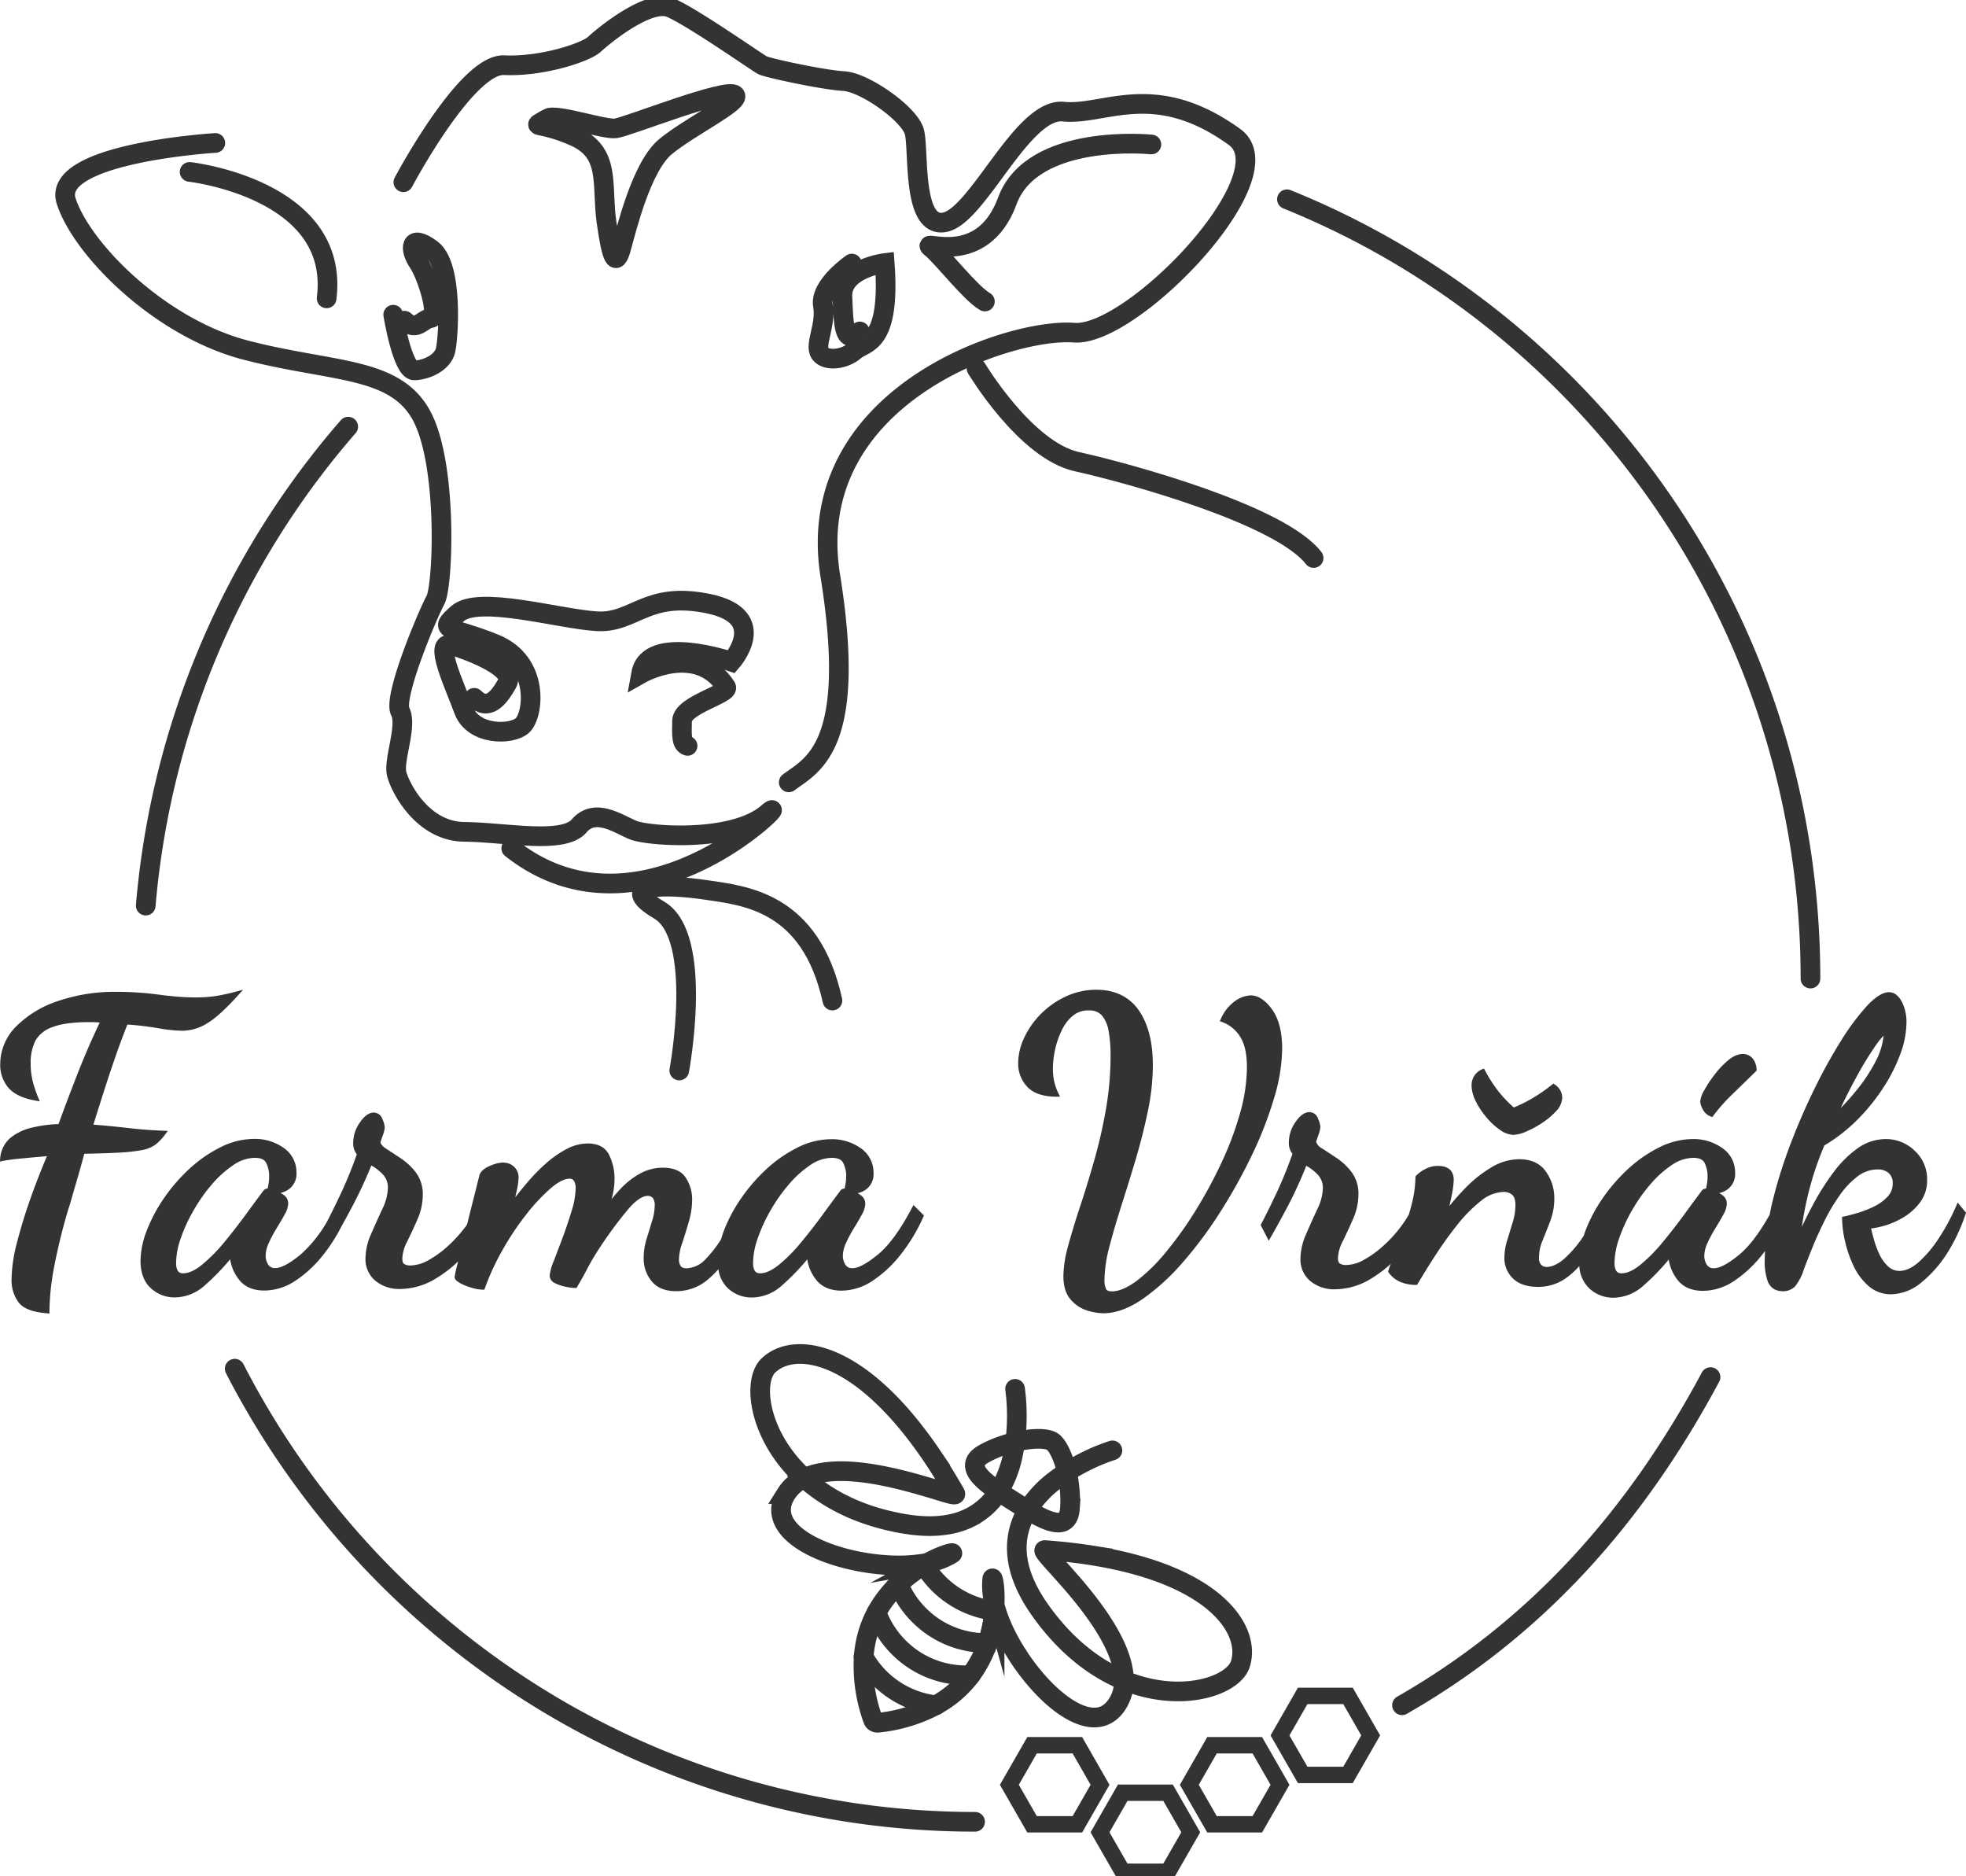 <svg fill="none" viewBox="0 0 240 229"><g clip-path="url(#clip0_113_105)"><path fill="#333" d="M18.987 139.689c.46-.369.867-.8 1.21-1.281l.285-.381-.443-.024a53.448 53.448 0 01-4.432-.337c-1.258-.15-2.676-.288-4.207-.405.478-1.539.95-3.032 1.418-4.481.492-1.533.983-2.997 1.459-4.343a96.868 96.868 0 011.273-3.394 37.3 37.3 0 013.732.442c.995.188 2.005.294 3.018.316a5.852 5.852 0 002.986-.904c.995-.592 2.28-1.76 3.828-3.479l.564-.629-.806.219c-.83.229-1.67.413-2.518.552-2.055.312-4.433.17-6.988-.171a39.164 39.164 0 00-5.121-.34 21.5 21.5 0 00-7.205 1.139 12.894 12.894 0 00-5.094 3.11 6.52 6.52 0 00-1.918 4.595 4.242 4.242 0 001.024 2.895c.677.766 1.809 1.289 3.364 1.553l.444.077-.174-.406a14.81 14.81 0 01-.709-2.112 9.182 9.182 0 01-.234-2.137 5.947 5.947 0 01.573-2.737 3.735 3.735 0 012.079-1.667c1.04-.405 2.535-.612 4.433-.612.437 0 .784.008 1.04.024l.31.025a90.987 90.987 0 00-2.52 5.766 256.256 256.256 0 00-2.514 6.63 15.732 15.732 0 00-3.268.438 6.371 6.371 0 00-2.647 1.281 3.646 3.646 0 00-1.209 2.51l-.032.341.33-.069a19.85 19.85 0 011.87-.26c.774-.077 1.551-.154 2.3-.219l1.242-.109a93.58 93.58 0 00-2.047 5.271 64.344 64.344 0 00-1.64 5.385 18.636 18.636 0 00-.633 4.363 4.577 4.577 0 00.842 2.806c.58.779 1.73 1.217 3.518 1.355l.266.024v-.272c.026-1.697.195-3.388.504-5.056a72.266 72.266 0 011.833-7.51c.065-.166.198-.588.403-1.326.206-.738.456-1.565.746-2.563.29-.997.524-1.861.77-2.769 1.716-.033 3.15-.077 4.259-.142a20.587 20.587 0 002.724-.296 4.007 4.007 0 001.712-.686zM111.354 147.37c-1.422 2.696-2.82 4.63-4.186 5.745-1.366 1.116-2.378 1.659-3.083 1.659a.942.942 0 01-.895-.438 2.014 2.014 0 01-.298-1.05 3.87 3.87 0 01.403-1.622c.279-.606.593-1.193.943-1.76.383-.616.697-1.156.967-1.655.245-.401.39-.856.423-1.326a1.267 1.267 0 00-.584-1.074 3.78 3.78 0 00-.351-.223 2.69 2.69 0 00.915-.377 2.313 2.313 0 001.028-2.097 3.585 3.585 0 00-1.54-3.004 6.043 6.043 0 00-3.654-1.111 9.149 9.149 0 00-4.034.993 16.243 16.243 0 00-3.756 2.575 21.301 21.301 0 00-3.11 3.544 19.09 19.09 0 00-2.14 3.97c-.137.344-.258.718-.38 1.135a14.19 14.19 0 01-1.869 2.401 3.334 3.334 0 01-2.32 1.135c-.384 0-.633-.097-.746-.288a1.487 1.487 0 01-.206-.766 6.575 6.575 0 01.403-2.028c.278-.847.552-1.727.806-2.615a9.693 9.693 0 00.403-2.705 4.817 4.817 0 00-.758-2.623c-.527-.832-1.47-1.253-2.82-1.253-.963 0-1.91.243-2.757.705a9.623 9.623 0 00-2.39 1.861c-.386.406-.757.832-1.111 1.278.112-.4.2-.806.266-1.217.064-.421.097-.847.096-1.273a6.52 6.52 0 00-.648-2.887c-.46-.945-1.342-1.423-2.628-1.423a5.559 5.559 0 00-2.534.657 12.737 12.737 0 00-2.499 1.723 22.78 22.78 0 00-2.381 2.433 52.283 52.283 0 00-1.427 1.752l.206-.933c.113-.478.179-.965.197-1.456a1.748 1.748 0 00-.564-1.346c-.71-.645-1.692-.657-3.006-.065-.685.308-1.076.669-1.209 1.111-.254 1.03-.56 2.239-.91 3.621-.166.645-.319 1.269-.472 1.894l-.117.478-.072.106-.113.166a17.086 17.086 0 01-2.08 2.307 12.73 12.73 0 01-2.417 1.776 4.657 4.657 0 01-2.281.669 1.332 1.332 0 01-.713-.178c-.157-.097-.238-.324-.238-.681a4.89 4.89 0 01.596-2.064c.403-.835.838-1.748 1.258-2.717a7.467 7.467 0 00.644-2.948 4.384 4.384 0 00-.806-2.713 7.507 7.507 0 00-1.837-1.747 84.416 84.416 0 00-1.801-1.188c-.431-.276-.673-.548-.722-.811.065-.195.161-.479.294-.86.124-.305.201-.626.23-.953a2.781 2.781 0 00-.282-.989 1.125 1.125 0 00-1.072-.811c-.572 0-1.128.405-1.692 1.216a4.34 4.34 0 00-.806 2.51c-.018.493.139.976.443 1.363a52.256 52.256 0 01-2.05 4.999 98.938 98.938 0 01-1.564 3.171 15.725 15.725 0 01-3.244 4.055c-1.338 1.099-2.374 1.659-3.083 1.659a.95.95 0 01-.89-.438 2.006 2.006 0 01-.299-1.05 3.87 3.87 0 01.403-1.622c.277-.607.592-1.194.943-1.76.379-.617.697-1.156.967-1.655.254-.407.405-.871.44-1.35a1.272 1.272 0 00-.589-1.075 4.62 4.62 0 00-.346-.223c.325-.068.635-.196.914-.377a2.3 2.3 0 00.797-.907c.181-.369.26-.779.231-1.189a3.572 3.572 0 00-1.543-3.005A6.018 6.018 0 0030.996 139c-1.401.018-2.78.358-4.03.994a16.206 16.206 0 00-3.755 2.574 21.337 21.337 0 00-3.111 3.544 19.11 19.11 0 00-2.14 3.97 10.524 10.524 0 00-.806 3.763c0 1.484.423 2.62 1.261 3.374a4.233 4.233 0 002.926 1.127 5.525 5.525 0 003.594-1.411 27.87 27.87 0 003.16-3.244c.136.9.504 1.749 1.067 2.462.685.9 1.737 1.354 3.127 1.354a6.91 6.91 0 003.736-1.172 14.543 14.543 0 003.441-3.195 20.387 20.387 0 002.24-3.504c.403-.709.835-1.528 1.342-2.477a53.478 53.478 0 002.285-4.915c.505.283.967.638 1.37 1.054a2.314 2.314 0 01.649 1.687 6.242 6.242 0 01-.669 2.551c-.467 1.005-.93 2.027-1.374 3.049a7.599 7.599 0 00-.693 3.001 3.418 3.418 0 001.209 2.729 4.534 4.534 0 003.042 1.001 8.48 8.48 0 004.405-1.318 15.612 15.612 0 002.663-2.051 7.773 7.773 0 01-.109.405 13.61 13.61 0 00-.326 1.492c0 .272.218.511.71.779.443.234.91.418 1.393.551.442.136.9.213 1.362.228h.162l.06-.167a29.536 29.536 0 012.212-4.768 33.993 33.993 0 012.906-4.327 22.641 22.641 0 012.945-3.13c.895-.763 1.656-1.152 2.265-1.152a.6.6 0 01.556.268c.15.287.219.609.201.932-.031.905-.19 1.8-.471 2.66a51.001 51.001 0 01-1.096 3.269c-.411 1.107-.786 2.084-1.104 2.919a6.21 6.21 0 00-.5 1.78 1.034 1.034 0 00.67.929c.407.198.84.342 1.284.43a6.3 6.3 0 001.177.15h.141l.073-.122c.35-.572.757-1.302 1.209-2.161.433-.835.91-1.647 1.426-2.433a50.74 50.74 0 013.607-4.903c.922-1.066 1.72-1.622 2.381-1.622a.816.816 0 01.332.054.816.816 0 01.28.186c.193.279.279.619.242.957a6.466 6.466 0 01-.326 1.885c-.22.722-.445 1.455-.673 2.198a7.948 7.948 0 00-.347 2.295 4.308 4.308 0 00.972 2.838c.652.811 1.656 1.217 2.978 1.217a5.92 5.92 0 003.904-1.435c.453-.384.877-.8 1.27-1.245.107.888.519 1.711 1.164 2.327a4.229 4.229 0 002.926 1.127 5.52 5.52 0 003.594-1.411 27.87 27.87 0 003.16-3.244c.136.9.504 1.749 1.067 2.462.685.9 1.737 1.354 3.127 1.354a6.913 6.913 0 003.736-1.172 14.615 14.615 0 003.445-3.195 21.09 21.09 0 002.8-4.647l.073-.158-1.281-1.278-.158.301zm-8.059-3.796c.001.294-.023.587-.072.876-.033.203-.069.405-.113.612a.652.652 0 00-.584.341c-.608.811-1.328 1.787-2.16 2.928a70.21 70.21 0 01-2.608 3.341c-.803.985-1.7 1.888-2.68 2.696-.845.686-1.611 1.034-2.292 1.034-.403 0-.854-.15-.854-1.297a9.308 9.308 0 01.564-2.96 19.601 19.601 0 011.563-3.411 20.382 20.382 0 012.253-3.199 12.908 12.908 0 012.615-2.348 4.764 4.764 0 012.599-.876c.734 0 1.209.207 1.411.633.247.507.374 1.065.37 1.63h-.012zm-71.203 1.829a307.34 307.34 0 00-2.16 2.928 69.947 69.947 0 01-2.607 3.341c-.803.985-1.7 1.888-2.68 2.696-.846.686-1.612 1.034-2.293 1.034-.403 0-.854-.15-.854-1.297a9.308 9.308 0 01.564-2.96 19.601 19.601 0 011.564-3.411 20.388 20.388 0 012.252-3.199 12.908 12.908 0 012.615-2.348 4.756 4.756 0 012.6-.876c.733 0 1.208.207 1.41.633.24.506.36 1.061.355 1.622.002.293-.021.586-.069.876-.032.203-.069.405-.113.612a.653.653 0 00-.572.349h-.012zM156.522 128.015c0-2.027-.403-3.649-1.209-4.785-.805-1.135-1.708-1.747-2.651-1.747a3.569 3.569 0 00-1.894.693 5.23 5.23 0 00-1.745 2.206l-.117.251.262.094a4.31 4.31 0 012.18 1.739c.577.856.871 2.125.871 3.771a20.98 20.98 0 01-.814 5.535 39.427 39.427 0 01-2.269 6.083 56.294 56.294 0 01-3.199 5.916 45.84 45.84 0 01-3.627 5.069 21.672 21.672 0 01-3.582 3.511c-1.117.811-2.128 1.257-2.994 1.257-.569 0-.681-.223-.714-.296a2.506 2.506 0 01-.193-1.099c.033-1.358.232-2.708.592-4.018.403-1.549.899-3.244 1.483-5.081a309.358 309.358 0 001.757-5.677 73.422 73.422 0 001.471-5.843c.391-1.844.594-3.723.604-5.608 0-2.806-.58-5.057-1.724-6.691-1.145-1.634-2.898-2.498-5.15-2.498a8.719 8.719 0 00-3.732.811 10.6 10.6 0 00-3.046 2.125 10.28 10.28 0 00-2.043 2.899 7.351 7.351 0 00-.746 3.102 4.109 4.109 0 001.129 2.928c.745.787 1.954 1.188 3.586 1.188h.403l-.181-.365a6.35 6.35 0 01-.532-1.484 7.129 7.129 0 01-.165-1.541c.007-.778.094-1.554.258-2.315.174-.816.445-1.608.805-2.36a5.203 5.203 0 011.35-1.8 2.896 2.896 0 011.955-.665 1.995 1.995 0 011.632.636c.431.554.709 1.213.806 1.91.166.975.244 1.963.233 2.952a38.084 38.084 0 01-.572 6.597 61.066 61.066 0 01-1.434 6.257 140.43 140.43 0 01-1.725 5.616 90.8 90.8 0 00-1.443 4.749 14.64 14.64 0 00-.584 3.69c0 1.253.302 2.226.903 2.899a4.383 4.383 0 002.035 1.33 7.099 7.099 0 001.918.325c1.483 0 3.066-.56 4.702-1.663a26.648 26.648 0 004.872-4.387 50.042 50.042 0 004.63-6.168 65.733 65.733 0 003.929-7.035 46.218 46.218 0 002.728-6.995 21.83 21.83 0 00.991-6.018zM181.434 136.34a8.257 8.257 0 001.656 1.545c.477.37 1.054.587 1.656.624a4.396 4.396 0 001.559-.405c.687-.29 1.344-.646 1.963-1.062a8.99 8.99 0 001.704-1.44c.44-.436.701-1.022.734-1.642a1.82 1.82 0 00-.246-.896 1.943 1.943 0 00-.685-.718l-.149-.097-.141.113a19.8 19.8 0 01-2.204 1.549c-.795.484-1.626.903-2.487 1.253a15.714 15.714 0 01-1.918-2.027 17.363 17.363 0 01-1.612-2.527l-.113-.206-.213.097c-.413.172-.762.47-.999.851a2.21 2.21 0 00-.299 1.116 4.49 4.49 0 00.508 1.922 9.338 9.338 0 001.286 1.95zM208.851 136.271l.177.065.113-.15a21.482 21.482 0 012.257-2.555l2.953-2.875.085-.085v-.121a2.23 2.23 0 00-.588-1.493c-.754-.669-1.826-.535-2.869.337a10.97 10.97 0 00-1.644 1.727 14.224 14.224 0 00-1.274 1.922 3.395 3.395 0 00-.508 1.399c.035.319.134.626.291.905.203.428.564.76 1.007.924z"/>

<path fill="#333" d="M238.98 146.769l-.161.378a25.656 25.656 0 01-2.164 4.014 14.397 14.397 0 01-2.454 2.899c-1.394 1.217-2.78 1.371-3.723.491a4.734 4.734 0 01-1.048-1.472 11.05 11.05 0 01-.681-1.841c-.141-.507-.25-.941-.338-1.306a9.97 9.97 0 001.724-.369 9.571 9.571 0 002.346-1.066 6.899 6.899 0 001.966-1.829 4.453 4.453 0 00.806-2.66 4.69 4.69 0 00-1.519-3.564 5.009 5.009 0 00-3.53-1.424 5.91 5.91 0 00-3.482 1.16 13.4 13.4 0 00-2.957 2.976 31.04 31.04 0 00-2.471 3.922 58.998 58.998 0 00-1.329 2.647c.165-1.171.403-2.461.733-3.848a37.893 37.893 0 012.015-6.082 20.405 20.405 0 004.029-3.139 24.065 24.065 0 003.18-3.933 20.473 20.473 0 002.075-4.116 11.2 11.2 0 00.733-3.73 5.436 5.436 0 00-.584-2.66c-.882-1.578-2.236-1.562-4.191.502a28.559 28.559 0 00-3.175 4.242 64.018 64.018 0 00-3.324 6.017 79.125 79.125 0 00-3.015 7.003 58.731 58.731 0 00-2.192 7.206c-.068.3-.125.588-.185.88l-.036.191c-1.254 2.234-2.499 3.868-3.704 4.866-1.337 1.098-2.373 1.658-3.082 1.658a.944.944 0 01-.891-.438 2.004 2.004 0 01-.298-1.05 3.87 3.87 0 01.403-1.622c.277-.606.592-1.194.943-1.76.379-.616.697-1.156.967-1.654a2.95 2.95 0 00.439-1.351 1.268 1.268 0 00-.588-1.074 4.629 4.629 0 00-.347-.223 2.71 2.71 0 00.915-.377 2.3 2.3 0 00.797-.908c.181-.369.26-.779.231-1.189a3.57 3.57 0 00-1.544-3.005 6.023 6.023 0 00-3.65-1.111 9.147 9.147 0 00-4.03.994 16.212 16.212 0 00-3.756 2.575 21.339 21.339 0 00-3.111 3.544 19.073 19.073 0 00-2.139 3.97 7.786 7.786 0 00-.238.701 13.982 13.982 0 01-2.337 2.774c-.782.697-1.531 1.05-2.233 1.05a.927.927 0 01-.628-.256 1.153 1.153 0 01-.274-.896 5.467 5.467 0 01.435-2.076c.306-.742.616-1.533.939-2.376.336-.892.504-1.84.496-2.794a5.556 5.556 0 00-1.028-3.244c-.705-1.001-1.797-1.508-3.252-1.508a6.626 6.626 0 00-3.369.977 15.538 15.538 0 00-3.147 2.478 29.82 29.82 0 00-2.015 2.262c.125-.515.226-.993.311-1.435.125-.579.199-1.168.221-1.76 0-.775-.334-1.703-1.93-1.703a3.206 3.206 0 00-1.584.405 3.98 3.98 0 00-1.1.811l-.06.069v.093a13.8 13.8 0 01-.476 3.37c-.088.357-.189.702-.29 1.046l-.028.13a15.864 15.864 0 01-3.018 3.727 12.671 12.671 0 01-2.418 1.776 4.651 4.651 0 01-2.277.669 1.343 1.343 0 01-.713-.179c-.157-.097-.238-.324-.238-.681a4.903 4.903 0 01.597-2.064c.403-.835.838-1.748 1.253-2.717.416-.927.637-1.93.649-2.948a4.383 4.383 0 00-.806-2.712 7.595 7.595 0 00-1.838-1.748 87.56 87.56 0 00-1.805-1.188 1.439 1.439 0 01-.717-.811c.064-.195.161-.479.294-.86.121-.305.198-.626.23-.953a2.872 2.872 0 00-.286-.989 1.118 1.118 0 00-1.068-.811c-.573 0-1.129.405-1.693 1.216a4.349 4.349 0 00-.806 2.51c-.018.493.139.976.444 1.363a52.362 52.362 0 01-2.052 5c-.749 1.573-1.329 2.741-1.773 3.568l-.06.117.987 1.923.23-.406c.544-.937 1.265-2.246 2.14-3.897a51.453 51.453 0 002.212-4.845c.507.281.97.636 1.374 1.054a2.31 2.31 0 01.649 1.687 6.19 6.19 0 01-.673 2.55 126.925 126.925 0 00-1.37 3.05 7.6 7.6 0 00-.693 3 3.428 3.428 0 00.291 1.505c.21.473.523.892.918 1.224a4.53 4.53 0 003.042 1.002 8.497 8.497 0 004.404-1.318 15.5 15.5 0 002.378-1.788 5.69 5.69 0 00-.302.872l-.025.109.069.089c.379.528.901.934 1.503 1.172.58.222 1.196.335 1.817.333h.141l.073-.122a97.79 97.79 0 012.156-3.475 45.928 45.928 0 012.651-3.698 17.707 17.707 0 012.885-2.932 4.615 4.615 0 012.821-1.127c.371-.008.732.117 1.02.353.274.223.403.652.403 1.281a7.11 7.11 0 01-.327 2.052l-.669 2.198a7.095 7.095 0 00-.35 2.124 3.409 3.409 0 001.064 2.575c.701.669 1.716 1.01 3.03 1.01a5.894 5.894 0 003.626-1.217c.515-.396.992-.838 1.427-1.322a4.042 4.042 0 001.229 2.734 4.254 4.254 0 002.93 1.127 5.526 5.526 0 003.594-1.411 28.06 28.06 0 003.159-3.244c.137.9.505 1.748 1.068 2.461.685.9 1.737 1.354 3.127 1.354a6.885 6.885 0 003.731-1.171 14.485 14.485 0 003.446-3.196c.125-.154.25-.316.379-.49 0 .373-.029.713-.029 1.034a7.221 7.221 0 00.331 2.558c.144.473.469.87.902 1.103.279.128.581.2.887.211a2.084 2.084 0 001.575-.584 6.203 6.203 0 001.06-2.027c.282-.759.633-1.655 1.076-2.75a46.384 46.384 0 011.483-3.268 22.543 22.543 0 011.854-3.106c.6-.873 1.335-1.645 2.176-2.287a3.967 3.967 0 012.417-.843 1.92 1.92 0 011.387.462 1.583 1.583 0 01.475 1.216 2.312 2.312 0 01-.628 1.643 5.608 5.608 0 01-1.677 1.216c-.65.315-1.323.576-2.015.783-.66.19-1.208.332-1.664.43l-.197.044v.203c.019.904.134 1.804.342 2.684a14.79 14.79 0 001.024 3.025 7.447 7.447 0 001.841 2.498 4.07 4.07 0 002.757 1.03 5.931 5.931 0 003.707-1.431 14.803 14.803 0 003.199-3.65 21.659 21.659 0 002.213-4.74l.044-.134-1.02-1.237zm-14.281-11.532a69.446 69.446 0 011.939-3.816 40.814 40.814 0 012.264-3.718c.308-.464.656-.9 1.04-1.302a8.615 8.615 0 01-1.032 3.244 20.449 20.449 0 01-2.442 3.625 27.42 27.42 0 01-1.769 1.967zm-16.247 8.337c.002.293-.021.587-.068.876-.033.203-.073.405-.113.612a.652.652 0 00-.585.341c-.607.811-1.327 1.787-2.159 2.928a70.219 70.219 0 01-2.608 3.341c-.803.985-1.7 1.888-2.679 2.696-.847.686-1.612 1.034-2.293 1.034-.403 0-.854-.15-.854-1.297a9.291 9.291 0 01.564-2.96 19.577 19.577 0 011.563-3.411 20.37 20.37 0 012.253-3.199 12.928 12.928 0 012.611-2.348 4.762 4.762 0 012.603-.876c.733 0 1.209.207 1.41.633.241.509.362 1.067.355 1.63z"/><path stroke="#333" stroke-linecap="round" stroke-miterlimit="10" stroke-width="2.4" d="M135.798 177.015c-1.163.38-2.295.85-3.385 1.407a22.802 22.802 0 00-3.667 2.283 13.767 13.767 0 00-3.119 3.297 8.902 8.902 0 00-1.495 4.558c-.084 2.149.605 4.627 2.499 7.457.076.109.153.227.237.345.085.117.226.32.339.478.226.311.455.615.689.912.109.138.218.28.33.406 2.845 3.499 5.968 5.677 8.978 6.922 6.996 2.879 13.379.665 14.217-2.003 1.301-4.141-3.059-10.839-18.073-13.236a64.087 64.087 0 00-4.324-.535 74.8 74.8 0 00-1.471-.122c-.366-.028.544.941 1.943 2.494.439.495.927 1.042 1.434 1.622l.117.138c2.777 3.244 6.153 7.798 6.157 11.626a5.207 5.207 0 01-.781 2.858c-2.479 3.97-7.701.381-11.36-4.683-.197-.276-.403-.556-.584-.84a26.002 26.002 0 01-1.342-2.234 20.352 20.352 0 01-1.519-3.568 11.231 11.231 0 01-.202-.726m0 0a8.859 8.859 0 01-.29-3.167c.053-.406.403.989.29 3.167zm0 0c0 .223-.028.454-.048.697a16.989 16.989 0 01-.806 3.934 14.043 14.043 0 01-2.039 3.921 13.273 13.273 0 01-4.239 3.674 19.011 19.011 0 01-7.116 2.157.564.564 0 01-.597-.377 19.099 19.099 0 01-1.132-7.705 13.317 13.317 0 011.563-5.372 14.18 14.18 0 012.652-3.447 16.69 16.69 0 013.151-2.364l.439-.252m0 0c1.91-1.042 3.317-1.342 2.966-1.115a8.617 8.617 0 01-2.966 1.115zm0 0l-.532.094c-1.24.191-2.497.262-3.751.21a25.458 25.458 0 01-2.519-.21 21.155 21.155 0 01-.955-.142c-6.278-1.055-12.064-4.29-9.53-8.345a5.176 5.176 0 012.225-1.947c-5.61-5.089-6.391-11.84-4.365-13.758 3.168-3.001 11.167-1.902 19.915 10.989a67.49 67.49 0 012.265 3.596c.201.337.402.686.604 1.038.201.353-.87 0-2.575-.527-.653-.194-1.398-.405-2.216-.644l-.129-.033c-4.147-1.143-9.953-2.372-13.5-.657 2.491 2.263 5.932 4.197 10.51 5.239l.467.102c.403.093.859.174 1.302.247l.729.109c3.115.406 5.493 0 7.306-.936a8.868 8.868 0 003.538-3.342 13.854 13.854 0 001.612-4.221c.293-1.398.453-2.821.479-4.249.03-1.285-.04-2.57-.209-3.844"/><path stroke="#333" stroke-linecap="round" stroke-miterlimit="10" stroke-width="2.4" d="M130.612 184.091c-.23 3.443-3.909 1.002-6.814-.835-2.906-1.837-6.689-4.128-3.699-5.819 2.901-1.622 6.967-2.254 8.297-1.541 1.039.56 2.478 4.254 2.216 8.195zM112.805 190.993a11.681 11.681 0 003.639 3.795 11.601 11.601 0 004.924 1.805"/><path stroke="#333" stroke-linecap="round" stroke-miterlimit="10" stroke-width="2.4" d="M121.368 196.593a16.98 16.98 0 01-.806 3.933 11.566 11.566 0 01-6.531-1.908 11.674 11.674 0 01-4.349-5.261 16.69 16.69 0 013.151-2.364M118.511 204.447a11.57 11.57 0 01-7.002-1.922 11.693 11.693 0 01-4.507-5.725M114.272 208.121a11.61 11.61 0 01-5.144-1.887 11.702 11.702 0 01-3.721-4.041M26.285 17.448S6.161 18.665 8.084 24.557c1.922 5.892 11.424 15.457 21.929 18.178 10.505 2.721 18.032 1.971 21.357 7.826 3.324 5.856 2.736 20.944 1.789 22.672-.947 1.727-5.206 11.832-4.304 13.6.903 1.768-.87 5.936-.423 7.64.447 1.703 3.151 6.998 8.249 7.051 5.097.053 12.064 1.553 14.019-.726 1.954-2.279 4.779-.227 6.588.511 1.81.738 12.13 1.557 16.36-2.027 4.232-3.585-14.804 17.193-31.237 4.253M49.242 22.241S56.926 7.745 61.544 7.956c4.618.21 9.97-1.557 11.041-2.567 1.072-1.01 6.613-5.555 9.236-4.46 2.624 1.094 10.618 6.706 11.263 7.035.645.328 7.395 1.792 9.925 1.934 2.531.142 7.999 3.986 8.607 6.176.609 2.19-.342 11.852 3.72 11.05 4.062-.803 9.473-14.014 14.482-13.5 5.009.516 11.086-3.985 20.886 3.09 6.504 4.696-12.492 24.452-19.592 23.888-7.794-.62-33.269 7.733-29.751 29.687 3.353 20.915-2.208 23.052-5.073 25.193"/><path stroke="#333" stroke-linecap="round" stroke-miterlimit="10" stroke-width="2.4" d="M119.208 44.961s5.964 9.988 12.254 11.383c6.291 1.395 24.799 6.467 28.897 11.76M57.892 85.166c1.713 1.695 2.994.05 4.03-1.768 1.036-1.816-4.384-3.929-6.754-4.65-2.37-.722.327 4.865 1.447 7.935 1.12 3.07 5.81 3.094 7.169 1.849 1.358-1.245 2.164-7.704-3.373-9.95-5.537-2.247-7.096-1.444-4.55-3.695 2.547-2.25 12.299.64 16.953.933 4.654.292 6.069-3.735 13.7-2.137 7.633 1.597 2.781 7.072 2.781 7.072s-10.134-3.492-11.033 1.463c0 0 6.822-3.86 10.372 1.622.516.811-5.33 2.198-5.375 4.124-.044 1.926-.057 2.839.677 3.07M103.992 32.168s-3.961 2.697-3.534 5.126c.428 2.428-1.096 4.825-.33 5.855.766 1.03 3.026.701 4.227-.365 1.201-1.066 4.392-.592 3.647-10.677 0 0-5.315.657-5.166 4.092.149 3.434.161 6.082 2.119 4.253M66.871 14.448c1.024-.613 6.85 1.407 8.302 1.216 1.45-.19 13.656-5.068 14.555-4.055.745.811-5.517 3.836-8.483 6.286-2.966 2.449-4.791 10.178-5.432 12.448-.64 2.271-1.14 1.273-1.78-3.284-.642-4.558.58-8.447-3.958-10.43-4.537-1.983-5.488-.81-3.204-2.181zM140.555 17.631s-14.506-1.476-17.589 6.894c-3.083 8.37-10.763 4.55-9.337 5.677 1.427 1.127 4.767 5.527 6.601 6.597M23.146 20.98s18.416 2.056 16.727 15.434M48 38.41s1.12 6.845 2.591 6.796c1.47-.049 3.43-.94 3.792-2.433.363-1.492.983-10.352-1.705-12.351-2.687-2-2.716 0-1.611 1.622 1.104 1.622 2.61 6.666 1.535 6.775-1.076.11-1.717 1.748-3.224.32M82.921 130.651s3.043-16.329-2.45-19.577c-5.492-3.248.887-3.18 5.69-2.466 4.803.714 12.798 1.407 15.458 13.507"/><path stroke="#333" stroke-linecap="round" stroke-miterlimit="10" stroke-width="2" d="M142.592 218.798h-5.537l-2.768 4.825 2.768 4.821h5.537l2.769-4.821-2.769-4.825zM131.523 213.003h-5.537l-2.768 4.826 2.768 4.821h5.537l2.764-4.821-2.764-4.826zM164.558 206.978h-5.533l-2.768 4.825 2.768 4.821h5.533l2.768-4.821-2.768-4.825zM153.488 213.003h-5.533l-2.768 4.826 2.768 4.821h5.533l2.768-4.821-2.768-4.826z"/><path stroke="#333" stroke-linecap="round" stroke-miterlimit="10" stroke-width="2.4" d="M17.79 110.526c1.84-21.636 10.5-42.116 24.718-58.452M171.15 208.121c16.594-9.489 28.574-23.113 37.665-40.051M157.103 24.322c37.475 15.12 63.91 52 63.91 95.109M28.654 167.044a102.126 102.126 0 0037.486 40.398 101.272 101.272 0 0052.891 14.904"/></g><defs><clipPath id="clip0_113_105"><path fill="#fff" d="M0 0h240v229H0z"/></clipPath></defs></svg>